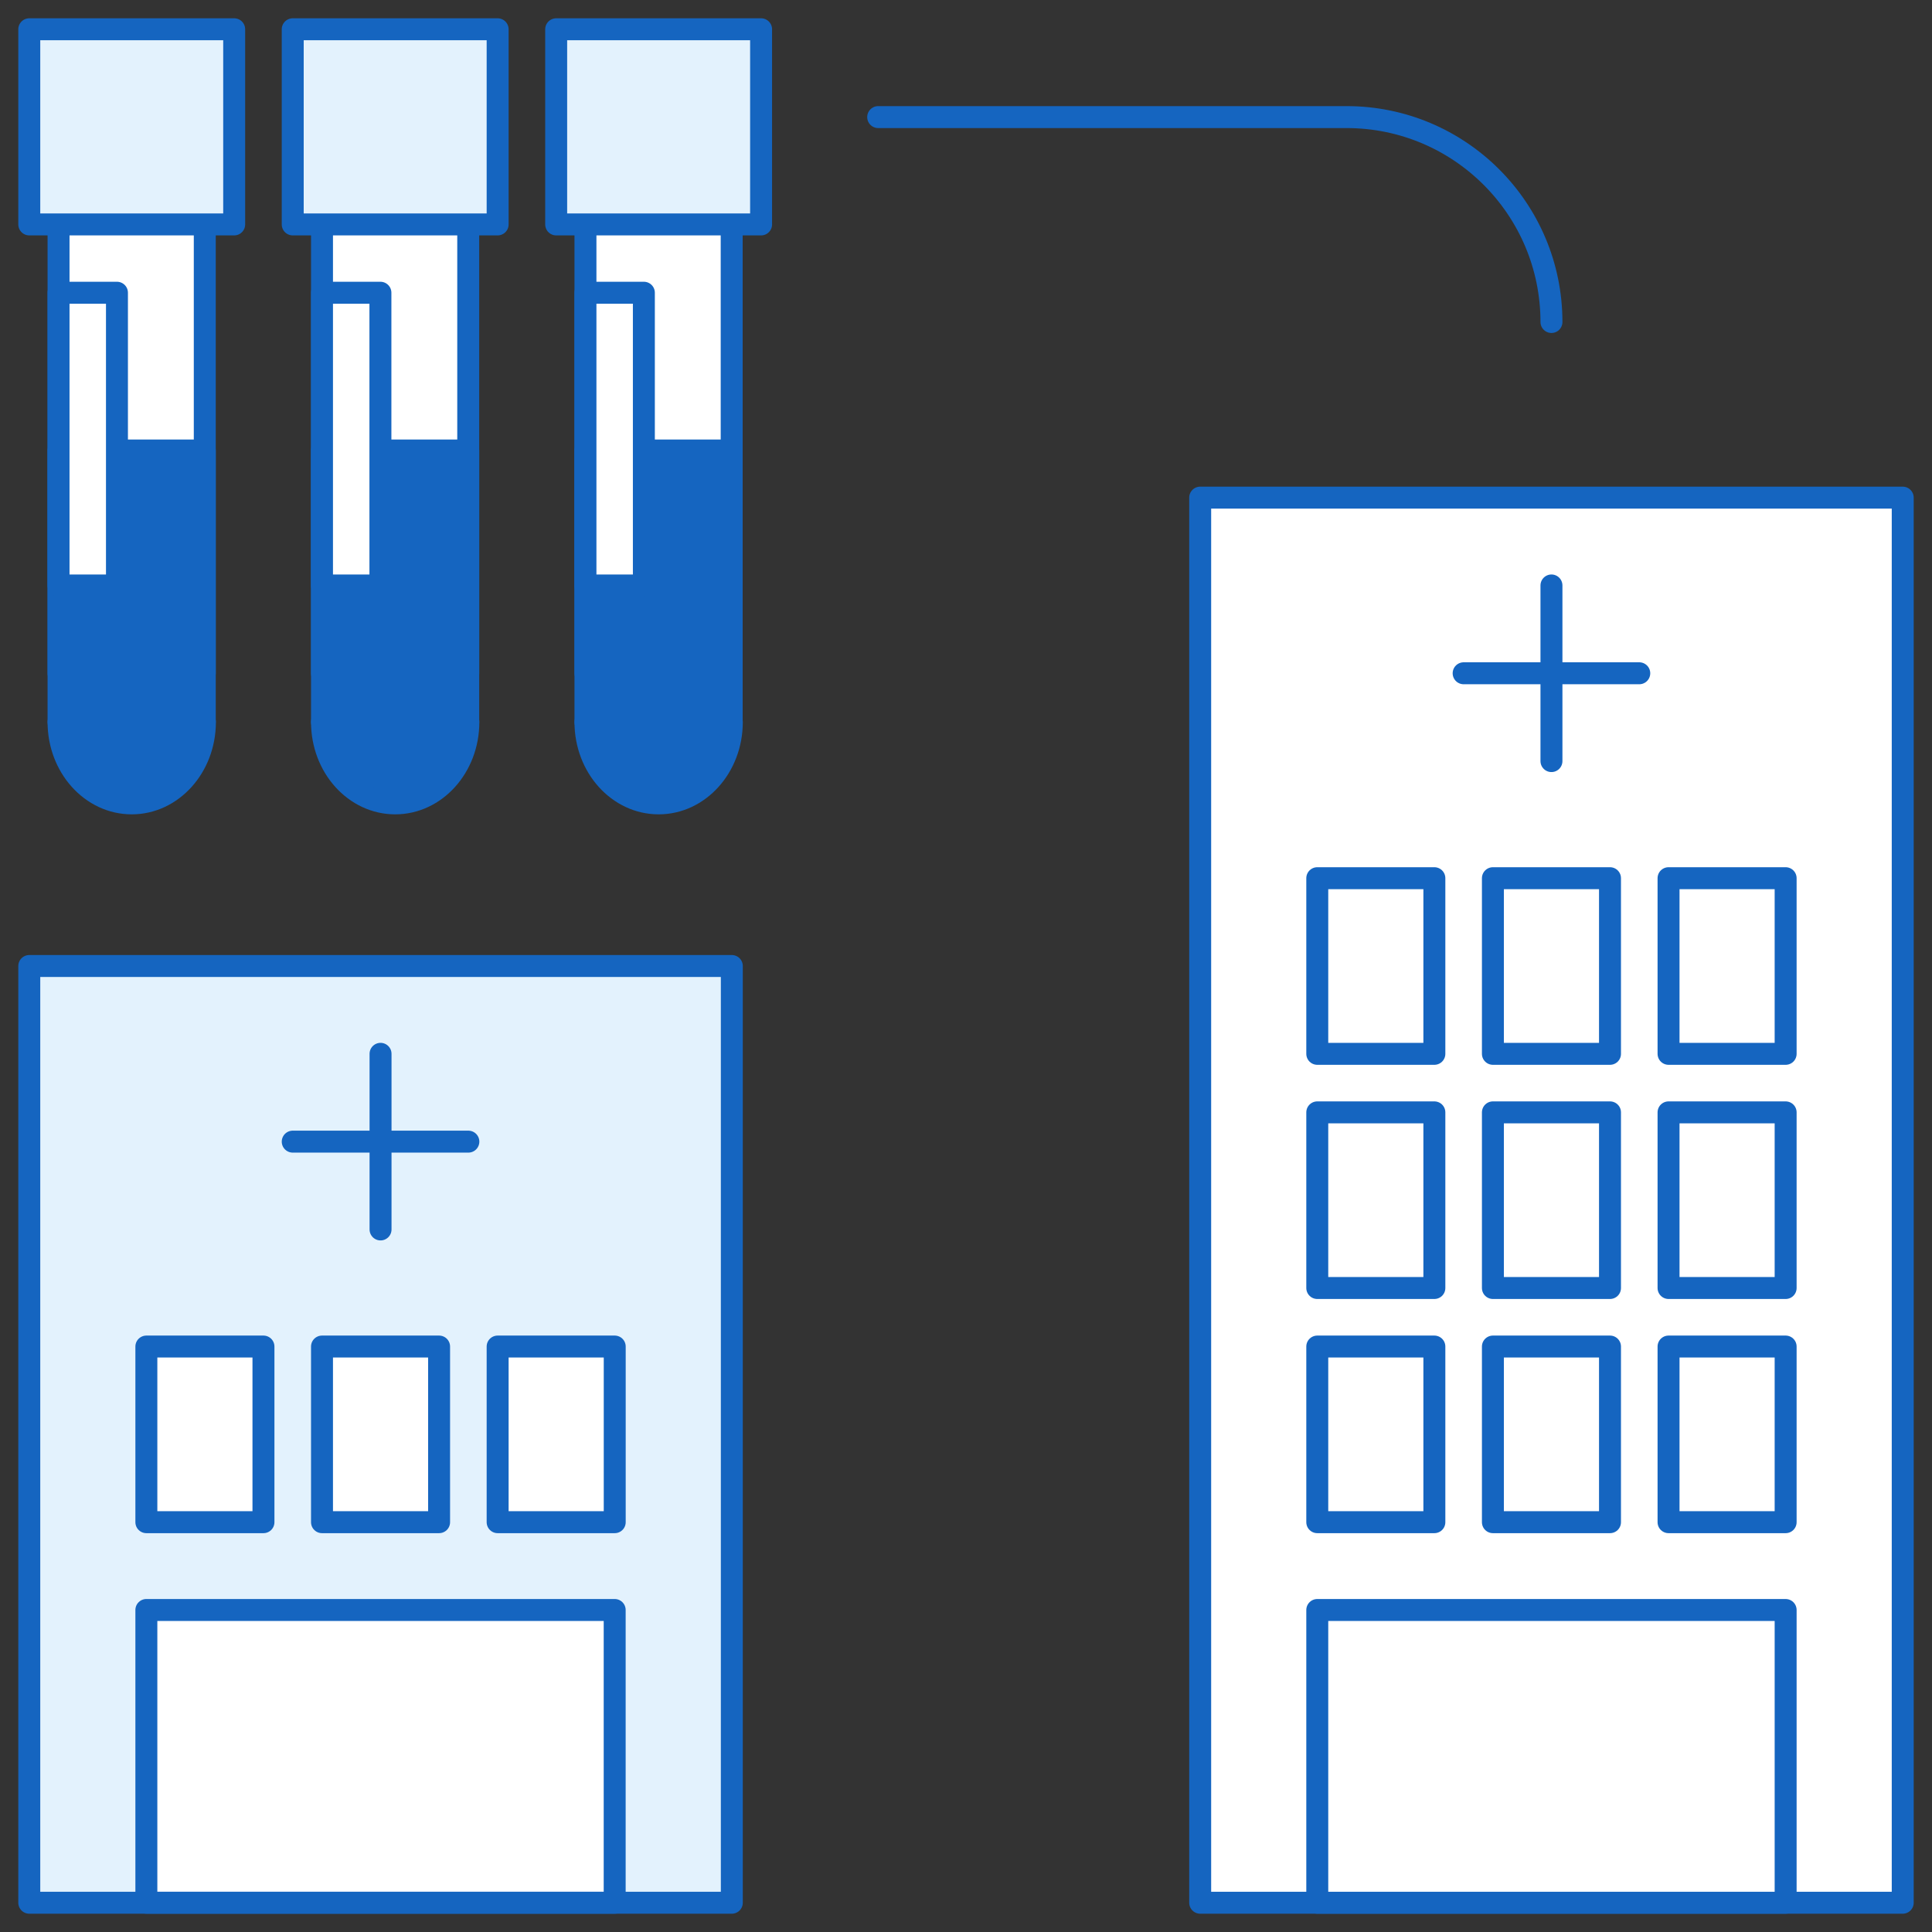 <?xml version="1.0" encoding="utf-8"?>
<!-- Generator: Adobe Illustrator 16.0.4, SVG Export Plug-In . SVG Version: 6.00 Build 0)  -->
<!DOCTYPE svg PUBLIC "-//W3C//DTD SVG 1.1//EN" "http://www.w3.org/Graphics/SVG/1.1/DTD/svg11.dtd">
<svg version="1.1" id="Layer_1" xmlns="http://www.w3.org/2000/svg" xmlns:xlink="http://www.w3.org/1999/xlink" x="0px" y="0px"
	 width="264px" height="264px" viewBox="0 0 264 264" enable-background="new 0 0 264 264" xml:space="preserve">
<rect x="0" y="0" width="264" height="264" fill="#333333" stroke="none"/>
<g id="New_Symbol_13">
	<g>
		
			<path fill="#1565C0" stroke="#1565C0" stroke-width="3" stroke-linecap="round" stroke-linejoin="round" stroke-miterlimit="10" d="
			M28,98.666c0,6.137-4.477,11.111-10,11.111c-5.522,0-10-4.975-10-11.111"/>
		
			<rect x="8" y="20" fill="#FFFFFF" stroke="#1565C0" stroke-width="3" stroke-linecap="round" stroke-linejoin="round" stroke-miterlimit="10" width="19.982" height="72"/>
		
			<rect x="8" y="61.556" fill="#1565C0" stroke="#1565C0" stroke-width="3" stroke-linecap="round" stroke-linejoin="round" stroke-miterlimit="10" width="19.982" height="37.11"/>
		
			<rect x="4" y="4" fill="#E3F2FD" stroke="#1565C0" stroke-width="3" stroke-linecap="round" stroke-linejoin="round" stroke-miterlimit="10" width="28" height="26.667"/>
	</g>
	<g>
		
			<path fill="#1565C0" stroke="#1565C0" stroke-width="3" stroke-linecap="round" stroke-linejoin="round" stroke-miterlimit="10" d="
			M64,98.666c0,6.137-4.477,11.111-10,11.111c-5.522,0-10-4.975-10-11.111"/>
		
			<rect x="44" y="20" fill="#FFFFFF" stroke="#1565C0" stroke-width="3" stroke-linecap="round" stroke-linejoin="round" stroke-miterlimit="10" width="19.982" height="72"/>
		
			<rect x="44" y="61.556" fill="#1565C0" stroke="#1565C0" stroke-width="3" stroke-linecap="round" stroke-linejoin="round" stroke-miterlimit="10" width="19.982" height="37.11"/>
		
			<rect x="40" y="4" fill="#E3F2FD" stroke="#1565C0" stroke-width="3" stroke-linecap="round" stroke-linejoin="round" stroke-miterlimit="10" width="28" height="26.667"/>
	</g>
	<g>
		
			<path fill="#1565C0" stroke="#1565C0" stroke-width="3" stroke-linecap="round" stroke-linejoin="round" stroke-miterlimit="10" d="
			M100,98.666c0,6.137-4.477,11.111-10,11.111c-5.522,0-10-4.975-10-11.111"/>
		
			<rect x="80" y="20" fill="#FFFFFF" stroke="#1565C0" stroke-width="3" stroke-linecap="round" stroke-linejoin="round" stroke-miterlimit="10" width="19.982" height="72"/>
		
			<rect x="80" y="61.556" fill="#1565C0" stroke="#1565C0" stroke-width="3" stroke-linecap="round" stroke-linejoin="round" stroke-miterlimit="10" width="19.982" height="37.11"/>
		
			<rect x="76" y="4" fill="#E3F2FD" stroke="#1565C0" stroke-width="3" stroke-linecap="round" stroke-linejoin="round" stroke-miterlimit="10" width="28" height="26.667"/>
	</g>
	
		<rect x="164" y="68" fill="#FFFFFF" stroke="#1565C0" stroke-width="3" stroke-linecap="round" stroke-linejoin="round" stroke-miterlimit="10" width="96" height="192"/>
	
		<rect x="180" y="120.002" fill="#FFFFFF" stroke="#1565C0" stroke-width="3" stroke-linecap="round" stroke-linejoin="round" stroke-miterlimit="10" width="16" height="24"/>
	
		<rect x="204" y="120.002" fill="#FFFFFF" stroke="#1565C0" stroke-width="3" stroke-linecap="round" stroke-linejoin="round" stroke-miterlimit="10" width="16" height="24"/>
	
		<rect x="228" y="120.002" fill="#FFFFFF" stroke="#1565C0" stroke-width="3" stroke-linecap="round" stroke-linejoin="round" stroke-miterlimit="10" width="16" height="24"/>
	
		<rect x="180" y="152.001" fill="#FFFFFF" stroke="#1565C0" stroke-width="3" stroke-linecap="round" stroke-linejoin="round" stroke-miterlimit="10" width="16" height="24"/>
	
		<rect x="204" y="152.001" fill="#FFFFFF" stroke="#1565C0" stroke-width="3" stroke-linecap="round" stroke-linejoin="round" stroke-miterlimit="10" width="16" height="24"/>
	
		<rect x="228" y="152.001" fill="#FFFFFF" stroke="#1565C0" stroke-width="3" stroke-linecap="round" stroke-linejoin="round" stroke-miterlimit="10" width="16" height="24"/>
	
		<rect x="180" y="184" fill="#FFFFFF" stroke="#1565C0" stroke-width="3" stroke-linecap="round" stroke-linejoin="round" stroke-miterlimit="10" width="16" height="24"/>
	
		<rect x="180" y="220" fill="#FFFFFF" stroke="#1565C0" stroke-width="3" stroke-linecap="round" stroke-linejoin="round" stroke-miterlimit="10" width="64" height="40"/>
	
		<rect x="204" y="184" fill="#FFFFFF" stroke="#1565C0" stroke-width="3" stroke-linecap="round" stroke-linejoin="round" stroke-miterlimit="10" width="16" height="24"/>
	
		<rect x="228" y="184" fill="#FFFFFF" stroke="#1565C0" stroke-width="3" stroke-linecap="round" stroke-linejoin="round" stroke-miterlimit="10" width="16" height="24"/>
	
		<rect x="4" y="132" fill="#E3F2FD" stroke="#1565C0" stroke-width="3" stroke-linecap="round" stroke-linejoin="round" stroke-miterlimit="10" width="96" height="128"/>
	
		<rect x="20" y="184" fill="#FFFFFF" stroke="#1565C0" stroke-width="3" stroke-linecap="round" stroke-linejoin="round" stroke-miterlimit="10" width="16" height="24"/>
	
		<rect x="44" y="184" fill="#FFFFFF" stroke="#1565C0" stroke-width="3" stroke-linecap="round" stroke-linejoin="round" stroke-miterlimit="10" width="16" height="24"/>
	
		<rect x="68" y="184" fill="#FFFFFF" stroke="#1565C0" stroke-width="3" stroke-linecap="round" stroke-linejoin="round" stroke-miterlimit="10" width="16" height="24"/>
	
		<rect x="20" y="219.998" fill="#FFFFFF" stroke="#1565C0" stroke-width="3" stroke-linecap="round" stroke-linejoin="round" stroke-miterlimit="10" width="63.994" height="40"/>
	
		<rect x="8" y="40" fill="#FFFFFF" stroke="#1565C0" stroke-width="3" stroke-linecap="round" stroke-linejoin="round" stroke-miterlimit="10" width="7.982" height="40"/>
	
		<rect x="44" y="40" fill="#FFFFFF" stroke="#1565C0" stroke-width="3" stroke-linecap="round" stroke-linejoin="round" stroke-miterlimit="10" width="7.982" height="40"/>
	
		<rect x="80" y="40" fill="#FFFFFF" stroke="#1565C0" stroke-width="3" stroke-linecap="round" stroke-linejoin="round" stroke-miterlimit="10" width="7.982" height="40"/>
	<path fill="none" stroke="#1565C0" stroke-width="3" stroke-linecap="round" stroke-linejoin="round" stroke-miterlimit="10" d="
		M120,16h64c15.465,0,27.996,12.536,28,28"/>
	
		<line fill="none" stroke="#1565C0" stroke-width="3" stroke-linecap="round" stroke-linejoin="round" stroke-miterlimit="10" x1="212" y1="80" x2="212" y2="104"/>
	
		<line fill="none" stroke="#1565C0" stroke-width="3" stroke-linecap="round" stroke-linejoin="round" stroke-miterlimit="10" x1="200" y1="92" x2="224" y2="92"/>
	
		<line fill="none" stroke="#1565C0" stroke-width="3" stroke-linecap="round" stroke-linejoin="round" stroke-miterlimit="10" x1="52" y1="144" x2="52" y2="168"/>
	
		<line fill="none" stroke="#1565C0" stroke-width="3" stroke-linecap="round" stroke-linejoin="round" stroke-miterlimit="10" x1="40" y1="156" x2="64" y2="156"/>
</g>
</svg>
